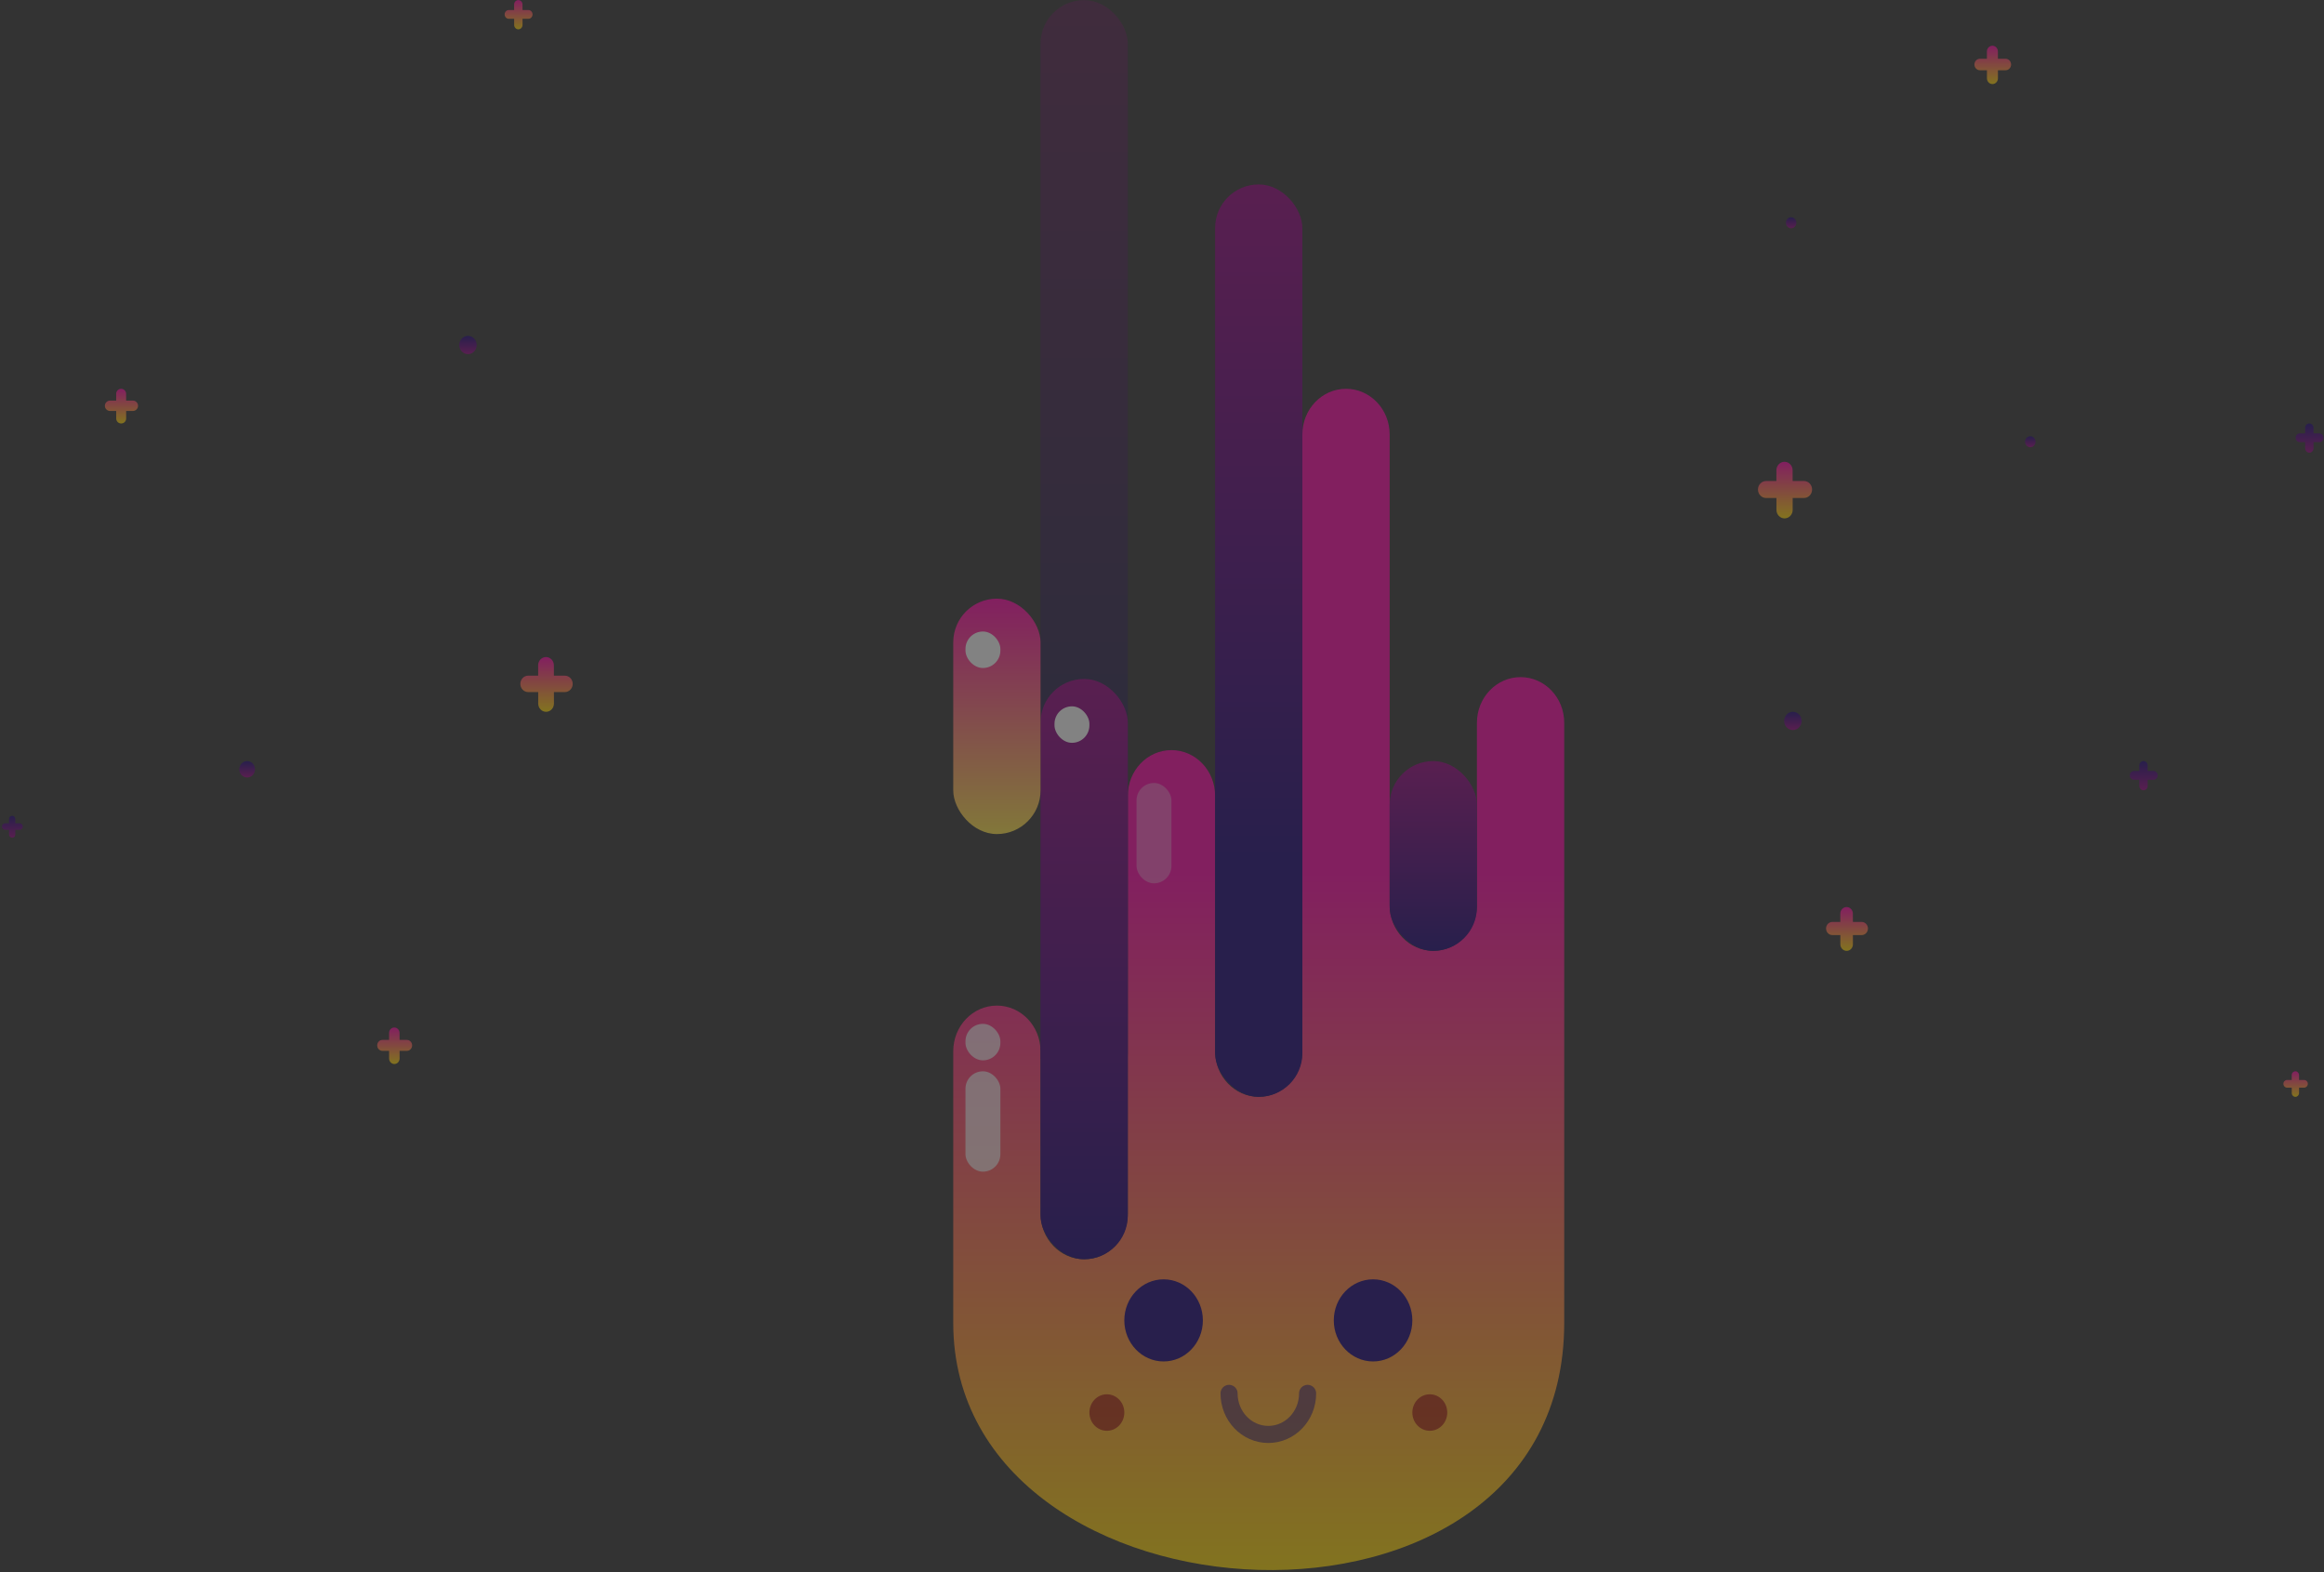 <svg width="1088" height="736" viewBox="0 0 1088 736" fill="none" xmlns="http://www.w3.org/2000/svg">
<rect x="0" y="0" width="1088" height="736" fill="#333333" stroke="none"/>
<g opacity="0.39">
<path d="M446.272 492.124C446.272 480.329 455.419 470.767 466.702 470.767C477.986 470.767 487.133 480.329 487.133 492.124V568.156C487.133 579.951 496.28 589.513 507.563 589.513C518.847 589.513 527.994 579.951 527.994 568.156V372.524C527.994 360.728 537.141 351.166 548.424 351.166C559.708 351.166 568.855 360.728 568.855 372.524V492.124C568.855 503.919 578.002 513.481 589.285 513.481C600.569 513.481 609.716 503.919 609.716 492.124V203.374C609.716 191.579 618.863 182.017 630.146 182.017C641.43 182.017 650.577 191.579 650.577 203.374V423.781C650.577 435.576 659.724 445.138 671.007 445.138C682.291 445.138 691.438 435.576 691.438 423.781V338.352C691.438 326.557 700.585 316.995 711.868 316.995C723.152 316.995 732.299 326.557 732.299 338.352V619.343C732.299 781.588 446.272 765.357 446.272 619.343V492.124Z" fill="url(#paint0_linear)"/>
<rect x="487.133" y="0.054" width="40.861" height="513.427" rx="20.43" fill="url(#paint1_linear)" fill-opacity="0.35"/>
<rect x="650.577" y="356.292" width="40.861" height="88.846" rx="20.43" fill="url(#paint2_linear)"/>
<path fill-rule="evenodd" clip-rule="evenodd" d="M59.044 184.342C59.042 183.056 57.998 182.015 56.711 182.017C55.425 182.019 54.384 183.064 54.386 184.35L54.391 187.532H51.538C50.193 187.532 49.103 188.622 49.103 189.966C49.103 191.311 50.193 192.401 51.538 192.401H54.399L54.405 195.924C54.407 197.21 55.451 198.251 56.738 198.249C58.024 198.246 59.065 197.202 59.063 195.915L59.057 192.401H62.196C63.54 192.401 64.63 191.311 64.63 189.966C64.63 188.622 63.54 187.532 62.196 187.532H59.049L59.044 184.342Z" fill="url(#paint3_linear)"/>
<path fill-rule="evenodd" clip-rule="evenodd" d="M7.166 383.389C7.164 382.577 6.505 381.919 5.692 381.921C4.88 381.922 4.222 382.582 4.224 383.394L4.227 385.404H2.425C1.576 385.404 0.887 386.092 0.887 386.941C0.887 387.791 1.576 388.479 2.425 388.479H4.232L4.235 390.704C4.237 391.516 4.896 392.174 5.709 392.172C6.521 392.171 7.179 391.511 7.177 390.699L7.174 388.479H9.156C10.005 388.479 10.694 387.791 10.694 386.941C10.694 386.092 10.005 385.404 9.156 385.404H7.169L7.166 383.389Z" fill="url(#paint4_linear)"/>
<path d="M244.618 2.1C244.616 0.968 243.737 0.052 242.654 0.054C241.57 0.056 240.694 0.975 240.696 2.107L240.7 4.698H238.208C237.125 4.698 236.247 5.615 236.247 6.748C236.247 7.88 237.125 8.798 238.208 8.798H240.706L240.711 11.675C240.713 12.808 241.592 13.724 242.676 13.722C243.759 13.72 244.636 12.801 244.634 11.668L244.629 8.798H247.361C248.444 8.798 249.322 7.88 249.322 6.748C249.322 5.615 248.444 4.698 247.361 4.698H244.622L244.618 2.1Z" fill="url(#paint5_linear)"/>
<path d="M187.054 483.577C187.052 482.161 185.952 481.016 184.598 481.018C183.244 481.021 182.148 482.17 182.151 483.585L182.156 486.823H179.041C177.687 486.823 176.589 487.97 176.589 489.386C176.589 490.801 177.687 491.949 179.041 491.949H182.164L182.17 495.545C182.172 496.961 183.272 498.106 184.626 498.104C185.98 498.102 187.076 496.952 187.073 495.537L187.067 491.949H190.482C191.836 491.949 192.934 490.801 192.934 489.386C192.934 487.97 191.836 486.823 190.482 486.823H187.059L187.054 483.577Z" fill="url(#paint6_linear)"/>
<path d="M259.298 311.435C259.295 309.312 257.646 307.594 255.615 307.598C253.584 307.601 251.94 309.325 251.943 311.448L251.951 316.305H247.279C245.248 316.305 243.602 318.026 243.602 320.149C243.602 322.272 245.248 323.993 247.279 323.993H251.964L251.972 329.388C251.976 331.512 253.625 333.23 255.656 333.226C257.687 333.223 259.331 331.499 259.327 329.375L259.319 323.993H264.441C266.472 323.993 268.118 322.272 268.118 320.149C268.118 318.026 266.472 316.305 264.441 316.305H259.306L259.298 311.435Z" fill="url(#paint7_linear)"/>
<path d="M935.333 24.097C935.331 22.611 934.176 21.408 932.755 21.411C931.333 21.413 930.182 22.62 930.185 24.106L930.19 27.506H926.92C925.498 27.506 924.345 28.711 924.345 30.197C924.345 31.683 925.498 32.888 926.92 32.888H930.199L930.205 36.664C930.207 38.151 931.362 39.353 932.784 39.351C934.205 39.348 935.356 38.142 935.354 36.655L935.347 32.888H938.933C940.355 32.888 941.507 31.683 941.507 30.197C941.507 28.711 940.355 27.506 938.933 27.506H935.339L935.333 24.097Z" fill="url(#paint8_linear)"/>
<path d="M1083.09 200.295C1083.08 199.163 1082.2 198.247 1081.12 198.249C1080.04 198.251 1079.16 199.17 1079.16 200.302L1079.17 202.892H1076.68C1075.59 202.892 1074.71 203.81 1074.71 204.943C1074.71 206.075 1075.59 206.993 1076.68 206.993H1079.17L1079.18 209.87C1079.18 211.003 1080.06 211.919 1081.14 211.917C1082.23 211.915 1083.1 210.996 1083.1 209.863L1083.1 206.993H1085.83C1086.91 206.993 1087.79 206.075 1087.79 204.943C1087.79 203.81 1086.91 202.892 1085.83 202.892H1083.09L1083.09 200.295Z" fill="url(#paint9_linear)"/>
<ellipse cx="219.085" cy="161.514" rx="4.086" ry="4.271" fill="url(#paint10_linear)"/>
<path d="M1005.45 358.339C1005.45 357.207 1004.57 356.29 1003.49 356.292C1002.4 356.294 1001.53 357.213 1001.53 358.346L1001.53 360.936H999.039C997.956 360.936 997.078 361.854 997.078 362.986C997.078 364.119 997.956 365.036 999.039 365.036H1001.54L1001.54 367.914C1001.54 369.046 1002.42 369.963 1003.51 369.961C1004.59 369.959 1005.47 369.039 1005.47 367.907L1005.46 365.036H1008.19C1009.28 365.036 1010.15 364.119 1010.15 362.986C1010.15 361.854 1009.28 360.936 1008.19 360.936H1005.45L1005.45 358.339Z" fill="url(#paint11_linear)"/>
<path d="M839.23 220.154C839.227 217.961 837.523 216.185 835.424 216.189C833.325 216.192 831.627 217.974 831.63 220.168L831.638 225.186H826.81C824.712 225.186 823.01 226.965 823.01 229.159C823.01 231.353 824.712 233.131 826.81 233.131H831.651L831.66 238.706C831.664 240.9 833.368 242.675 835.467 242.672C837.565 242.668 839.264 240.886 839.26 238.692L839.251 233.131H844.544C846.643 233.131 848.344 231.353 848.344 229.159C848.344 226.965 846.643 225.186 844.544 225.186H839.238L839.23 220.154Z" fill="url(#paint12_linear)"/>
<path d="M867.439 427.705C867.437 426.007 866.117 424.632 864.492 424.635C862.868 424.638 861.553 426.017 861.555 427.716L861.562 431.601H857.824C856.199 431.601 854.882 432.978 854.882 434.676C854.882 436.375 856.199 437.752 857.824 437.752H861.572L861.579 442.068C861.581 443.766 862.901 445.141 864.525 445.138C866.15 445.135 867.465 443.756 867.462 442.057L867.456 437.752H871.553C873.178 437.752 874.495 436.375 874.495 434.676C874.495 432.978 873.178 431.601 871.553 431.601H867.446L867.439 427.705Z" fill="url(#paint13_linear)"/>
<path d="M1076.32 503.312C1076.32 502.321 1075.55 501.519 1074.6 501.521C1073.65 501.523 1072.88 502.327 1072.89 503.318L1072.89 505.585H1070.71C1069.76 505.585 1068.99 506.388 1068.99 507.379C1068.99 508.369 1069.76 509.173 1070.71 509.173H1072.9L1072.9 511.69C1072.9 512.681 1073.67 513.483 1074.62 513.481C1075.57 513.479 1076.33 512.675 1076.33 511.684L1076.33 509.173H1078.72C1079.67 509.173 1080.43 508.369 1080.43 507.379C1080.43 506.388 1079.67 505.585 1078.72 505.585H1076.32L1076.32 503.312Z" fill="url(#paint14_linear)"/>
<rect x="568.855" y="86.337" width="40.861" height="427.144" rx="20.43" fill="url(#paint15_linear)"/>
<rect x="487.133" y="317.849" width="40.861" height="271.664" rx="20.43" fill="url(#paint16_linear)"/>
<rect x="446.272" y="280.26" width="40.861" height="110.203" rx="20.43" fill="url(#paint17_linear)"/>
<ellipse cx="115.707" cy="360.136" rx="3.677" ry="3.844" fill="url(#paint18_linear)"/>
<ellipse cx="839.355" cy="337.498" rx="4.086" ry="4.271" fill="url(#paint19_linear)"/>
<ellipse cx="838.537" cy="104.277" rx="2.452" ry="2.563" fill="url(#paint20_linear)"/>
<ellipse cx="950.497" cy="206.792" rx="2.452" ry="2.563" fill="url(#paint21_linear)"/>
<g style="mix-blend-mode:soft-light">
<rect x="451.992" y="501.521" width="16.344" height="46.986" rx="8.172" fill="white" fill-opacity="0.75"/>
</g>
<g style="mix-blend-mode:soft-light">
<rect x="451.992" y="295.638" width="16.344" height="17.086" rx="8.172" fill="white"/>
</g>
<g style="mix-blend-mode:soft-light">
<rect x="493.671" y="330.663" width="16.344" height="17.086" rx="8.172" fill="white"/>
</g>
<g style="mix-blend-mode:soft-light">
<rect x="451.992" y="479.31" width="16.344" height="17.086" rx="8.172" fill="white" fill-opacity="0.75"/>
</g>
<g style="mix-blend-mode:hard-light">
<rect x="532.08" y="366.544" width="16.344" height="46.986" rx="8.172" fill="white" fill-opacity="0.34"/>
</g>
<ellipse cx="544.747" cy="618.131" rx="18.387" ry="19.221" fill="#170073"/>
<ellipse cx="642.813" cy="618.131" rx="18.387" ry="19.221" fill="#170073"/>
<ellipse cx="518.187" cy="661.273" rx="8.172" ry="8.543" fill="#990000" fill-opacity="0.7"/>
<ellipse cx="669.373" cy="661.273" rx="8.172" ry="8.543" fill="#990000" fill-opacity="0.7"/>
<path d="M612.167 652.303C612.167 662.919 603.935 671.525 593.78 671.525C583.625 671.525 575.393 662.919 575.393 652.303" stroke="#170073" stroke-opacity="0.56" stroke-width="8" stroke-linecap="round"/>
</g>
<defs>
<linearGradient id="paint0_linear" x1="589.285" y1="182.017" x2="589.285" y2="735.02" gradientUnits="userSpaceOnUse">
<stop offset="0.408" stop-color="#FF00A6"/>
<stop offset="1" stop-color="#FFD900"/>
</linearGradient>
<linearGradient id="paint1_linear" x1="507.563" y1="0.054" x2="507.563" y2="513.481" gradientUnits="userSpaceOnUse">
<stop stop-color="#95007E"/>
<stop offset="0.635" stop-color="#170073"/>
</linearGradient>
<linearGradient id="paint2_linear" x1="671.007" y1="356.292" x2="671.007" y2="445.138" gradientUnits="userSpaceOnUse">
<stop stop-color="#95007E"/>
<stop offset="1" stop-color="#170073"/>
</linearGradient>
<linearGradient id="paint3_linear" x1="56.867" y1="182.017" x2="56.867" y2="198.249" gradientUnits="userSpaceOnUse">
<stop stop-color="#FF00A6"/>
<stop offset="1" stop-color="#FFD900"/>
</linearGradient>
<linearGradient id="paint4_linear" x1="5.791" y1="381.921" x2="5.791" y2="392.172" gradientUnits="userSpaceOnUse">
<stop stop-color="#170073"/>
<stop offset="1" stop-color="#95007E"/>
</linearGradient>
<linearGradient id="paint5_linear" x1="242.784" y1="0.054" x2="242.784" y2="13.722" gradientUnits="userSpaceOnUse">
<stop stop-color="#FF00A6"/>
<stop offset="1" stop-color="#FFD900"/>
</linearGradient>
<linearGradient id="paint6_linear" x1="184.762" y1="481.018" x2="184.762" y2="498.104" gradientUnits="userSpaceOnUse">
<stop stop-color="#FF00A6"/>
<stop offset="1" stop-color="#FFD900"/>
</linearGradient>
<linearGradient id="paint7_linear" x1="255.86" y1="307.598" x2="255.86" y2="333.226" gradientUnits="userSpaceOnUse">
<stop stop-color="#FF00A6"/>
<stop offset="1" stop-color="#FFD900"/>
</linearGradient>
<linearGradient id="paint8_linear" x1="932.926" y1="21.411" x2="932.926" y2="39.351" gradientUnits="userSpaceOnUse">
<stop stop-color="#FF00A6"/>
<stop offset="1" stop-color="#FFD900"/>
</linearGradient>
<linearGradient id="paint9_linear" x1="1081.25" y1="198.249" x2="1081.25" y2="211.917" gradientUnits="userSpaceOnUse">
<stop stop-color="#170073"/>
<stop offset="1" stop-color="#95007E"/>
</linearGradient>
<linearGradient id="paint10_linear" x1="219.085" y1="157.243" x2="219.085" y2="165.786" gradientUnits="userSpaceOnUse">
<stop stop-color="#170073"/>
<stop offset="1" stop-color="#95007E"/>
</linearGradient>
<linearGradient id="paint11_linear" x1="1003.62" y1="356.292" x2="1003.62" y2="369.961" gradientUnits="userSpaceOnUse">
<stop stop-color="#170073"/>
<stop offset="1" stop-color="#95007E"/>
</linearGradient>
<linearGradient id="paint12_linear" x1="835.677" y1="216.189" x2="835.677" y2="242.672" gradientUnits="userSpaceOnUse">
<stop stop-color="#FF00A6"/>
<stop offset="1" stop-color="#FFD900"/>
</linearGradient>
<linearGradient id="paint13_linear" x1="864.688" y1="424.635" x2="864.688" y2="445.138" gradientUnits="userSpaceOnUse">
<stop stop-color="#FF00A6"/>
<stop offset="1" stop-color="#FFD900"/>
</linearGradient>
<linearGradient id="paint14_linear" x1="1074.71" y1="501.521" x2="1074.71" y2="513.481" gradientUnits="userSpaceOnUse">
<stop stop-color="#FF00A6"/>
<stop offset="1" stop-color="#FFD900"/>
</linearGradient>
<linearGradient id="paint15_linear" x1="589.285" y1="86.337" x2="589.285" y2="513.481" gradientUnits="userSpaceOnUse">
<stop stop-color="#95007E"/>
<stop offset="0.74" stop-color="#170073"/>
</linearGradient>
<linearGradient id="paint16_linear" x1="507.563" y1="317.849" x2="507.563" y2="589.513" gradientUnits="userSpaceOnUse">
<stop stop-color="#95007E"/>
<stop offset="1" stop-color="#170073"/>
</linearGradient>
<linearGradient id="paint17_linear" x1="466.702" y1="280.26" x2="466.702" y2="390.464" gradientUnits="userSpaceOnUse">
<stop stop-color="#FF01A6"/>
<stop offset="1" stop-color="#FFE345"/>
</linearGradient>
<linearGradient id="paint18_linear" x1="115.707" y1="356.292" x2="115.707" y2="363.981" gradientUnits="userSpaceOnUse">
<stop stop-color="#170073"/>
<stop offset="1" stop-color="#95007E"/>
</linearGradient>
<linearGradient id="paint19_linear" x1="839.355" y1="333.226" x2="839.355" y2="341.769" gradientUnits="userSpaceOnUse">
<stop stop-color="#170073"/>
<stop offset="1" stop-color="#95007E"/>
</linearGradient>
<linearGradient id="paint20_linear" x1="838.537" y1="101.714" x2="838.537" y2="106.84" gradientUnits="userSpaceOnUse">
<stop stop-color="#170073"/>
<stop offset="1" stop-color="#95007E"/>
</linearGradient>
<linearGradient id="paint21_linear" x1="950.497" y1="204.229" x2="950.497" y2="209.354" gradientUnits="userSpaceOnUse">
<stop stop-color="#170073"/>
<stop offset="1" stop-color="#95007E"/>
</linearGradient>
</defs>
</svg>
